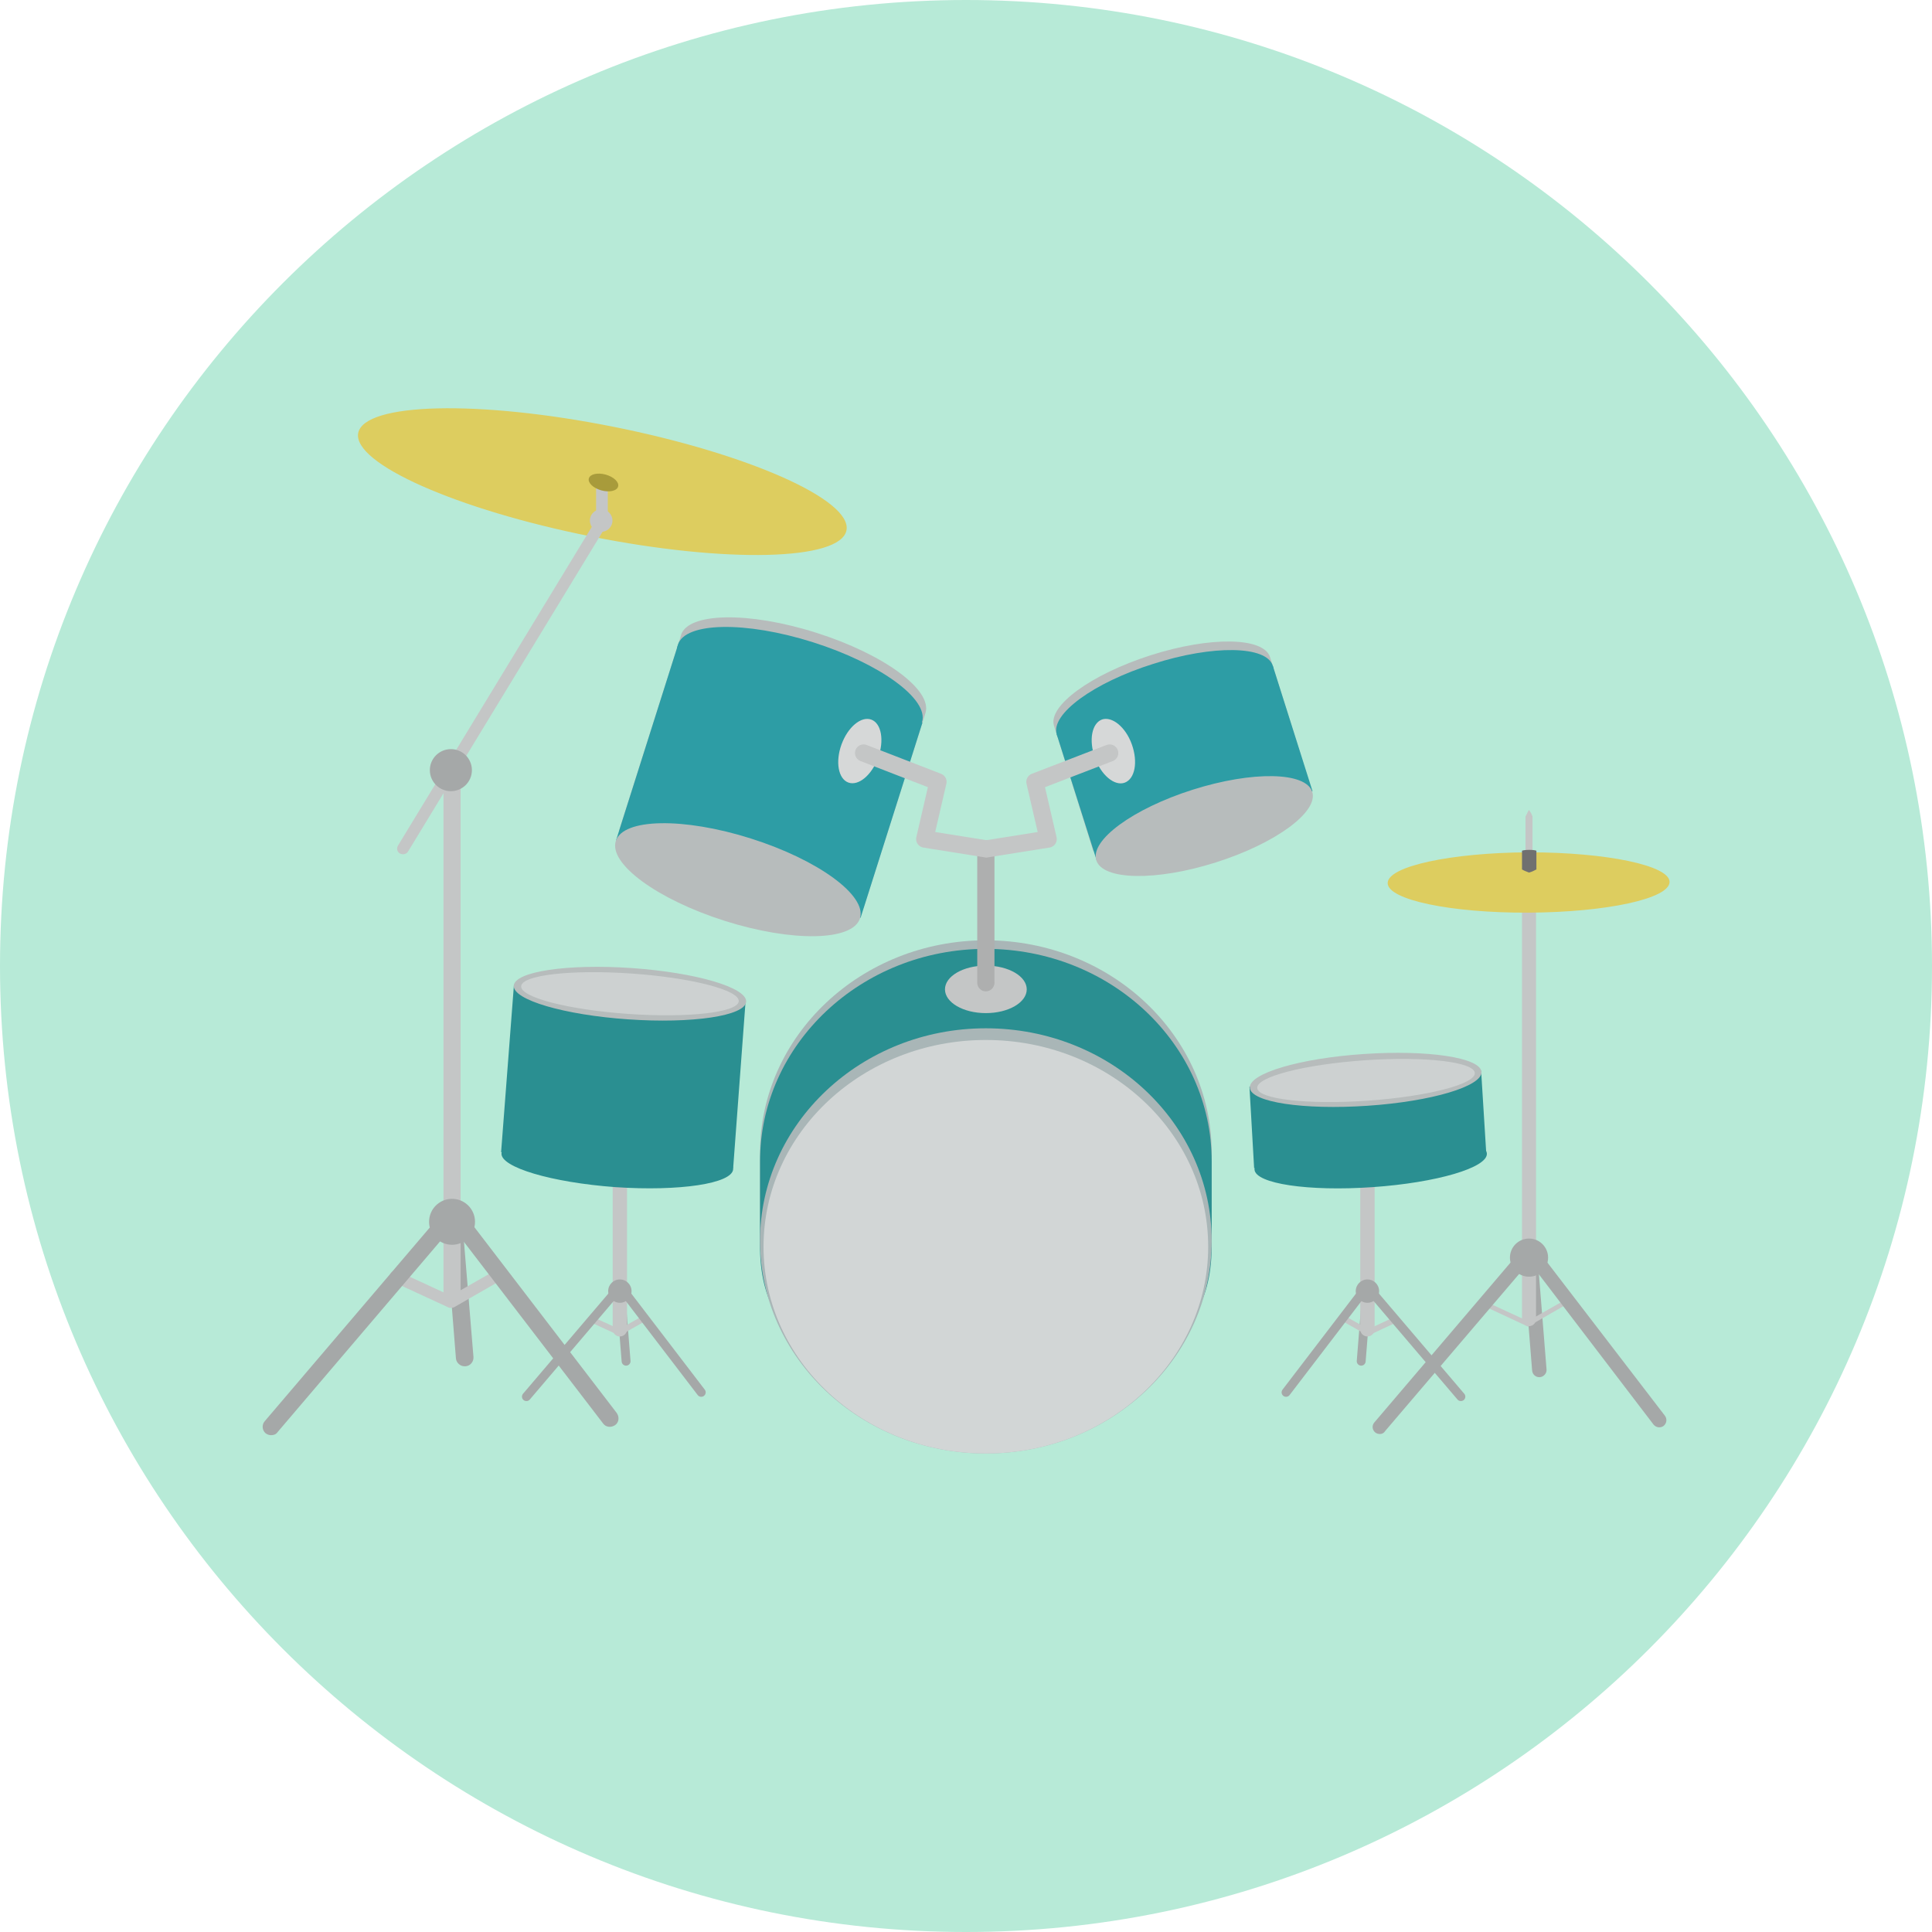 <?xml version="1.0" encoding="utf-8"?>
<!-- Generator: Adobe Illustrator 24.1.2, SVG Export Plug-In . SVG Version: 6.00 Build 0)  -->
<svg version="1.1" id="Layer_1" xmlns="http://www.w3.org/2000/svg" xmlns:xlink="http://www.w3.org/1999/xlink" x="0px" y="0px"
	 viewBox="0 0 496.2 496.2" style="enable-background:new 0 0 496.2 496.2;" xml:space="preserve">
<style type="text/css">
	.st0{fill:#B7EAD7;}
	.st1{fill:#A9B6B7;}
	.st2{fill:#2A8F91;}
	.st3{fill:#D2D6D6;}
	.st4{fill:#C4C6C6;}
	.st5{fill:#B7BCBC;}
	.st6{fill:#2D9DA5;}
	.st7{fill:#DDCD5F;}
	.st8{fill:#A5A8A8;}
	.st9{fill:#A89B3B;}
	.st10{fill:#707070;}
	.st11{fill:none;stroke:#A5A8A8;stroke-width:2.285;stroke-linecap:round;stroke-linejoin:round;stroke-miterlimit:10;}
	.st12{fill:none;stroke:#C4C6C6;stroke-width:3.686;stroke-linecap:round;stroke-linejoin:round;stroke-miterlimit:10;}
	.st13{fill:none;stroke:#C4C6C6;stroke-width:1.474;stroke-linecap:round;stroke-linejoin:round;stroke-miterlimit:10;}
	.st14{fill:#CDD1D1;}
	.st15{fill:none;stroke:#AEAFAF;stroke-width:4.423;stroke-linecap:round;stroke-linejoin:round;stroke-miterlimit:10;}
	.st16{fill:#D6D8D8;}
	.st17{fill:none;stroke:#C4C6C6;stroke-width:4.423;stroke-linecap:round;stroke-linejoin:round;stroke-miterlimit:10;}
</style>
<path class="st0" d="M496.2,248.1C496.2,111.1,385.1,0,248.1,0S0,111.1,0,248.1s111.1,248.1,248.1,248.1S496.2,385.1,496.2,248.1z"
	/>
<path class="st1" d="M195.2,296.1c0-30.1,26-54.6,58-54.6s58,24.4,58,54.6c0,0.2,0,22.1,0,22.2c-0.3,29.9-26.1,32.3-58,32.3
	c-31.7,0-57.5-2.2-58-31.9C195.2,318.5,195.2,296.4,195.2,296.1z"/>
<path class="st2" d="M195.2,298.3c0-30.1,26-54.6,58-54.6s58,24.4,58,54.6c0,0,0,22.1,0,22.2c-0.3,29.9-26.1,32.3-58,32.3
	c-31.7,0-57.5-2.2-58-31.9C195.2,320.7,195.2,298.6,195.2,298.3z"/>
<path class="st1" d="M195.2,318.7c0-30.1,26-54.6,58-54.6s58,24.4,58,54.6c0,30.1-26,54.6-58,54.6S195.2,348.9,195.2,318.7z"/>
<ellipse class="st3" cx="253.2" cy="320.2" rx="57.1" ry="53.1"/>
<ellipse class="st4" cx="253.2" cy="254.1" rx="10.5" ry="6.1"/>
<path class="st5" d="M209.6,162.5c-17.3-5.5-32.9-5.2-34.7,0.6v0.1L159,213.3l62.8,19.9l15.9-50.1l0,0l0,0
	C239.5,177.2,227,168,209.6,162.5z"/>
<rect x="171.3" y="167.7" transform="matrix(0.302 -0.953 0.953 0.302 -53.321 328.408)" class="st6" width="52.6" height="65.9"/>
<ellipse transform="matrix(0.302 -0.953 0.953 0.302 -83.03 338.404)" class="st5" cx="189.6" cy="225.9" rx="11.1" ry="32.9"/>
<ellipse transform="matrix(0.302 -0.953 0.953 0.302 -23.865 318.373)" class="st6" cx="205.5" cy="175.5" rx="11.1" ry="32.9"/>
<path class="st5" d="M326.2,168.8c-1.6-5.2-15.4-5.4-30.7-0.5c-15.3,4.9-26.4,13-24.8,18.1l10.1,32.2l55.5-17.6L326.2,168.8z"/>
<polygon class="st6" points="281.6,220.8 337.1,203.2 326.9,171 271.4,188.6 "/>
<ellipse transform="matrix(0.953 -0.302 0.302 0.953 -49.647 103.371)" class="st5" cx="309.4" cy="212.2" rx="29.1" ry="9.8"/>
<path class="st6" d="M271.4,188.6c1.6,5.2,15.4,5.4,30.7,0.5c15.3-4.9,26.4-13,24.8-18.1c-1.6-5.2-15.4-5.4-30.7-0.5
	C280.9,175.3,269.8,183.4,271.4,188.6z"/>
<path class="st7" d="M217.4,136.2c-1.5,7.8-30.9,8.5-65.5,1.6S90.5,119,92,111.2c1.6-7.8,30.9-8.5,65.5-1.6S218.9,128.4,217.4,136.2
	z"/>
<path class="st8" d="M119.3,350.9c-1.1,0-2.1-0.9-2.2-2l-2.9-36.4c-0.1-1.2,0.8-2.3,2-2.4s2.3,0.8,2.4,2l3,36.4
	c0.1,1.2-0.8,2.3-2,2.4C119.4,350.9,119.3,350.9,119.3,350.9z"/>
<g>
	<path class="st4" d="M116.1,335.1c-1.2,0-2.2-1-2.2-2.2V196.1c0-1.2,1-2.2,2.2-2.2s2.2,1,2.2,2.2v136.8
		C118.3,334.1,117.3,335.1,116.1,335.1z"/>
	<path class="st4" d="M103.5,219.4c-0.3,0-0.5-0.1-0.8-0.2c-0.7-0.4-0.9-1.3-0.5-2l50.9-83.7v-9.7c0-0.8,0.7-1.5,1.5-1.5
		s1.5,0.7,1.5,1.5v10.1c0,0.3-0.1,0.5-0.2,0.8l-51.1,84C104.5,219.2,104,219.4,103.5,219.4z"/>
</g>
<g>
	<circle class="st8" cx="115.8" cy="197.8" r="5.4"/>
	<circle class="st8" cx="116.1" cy="313.8" r="5.9"/>
</g>
<path class="st4" d="M115.8,335.9c-0.2,0-0.4,0-0.6-0.1l-14.3-6.6c-0.7-0.3-1.1-1.2-0.7-2c0.3-0.7,1.2-1.1,2-0.7l13.6,6.3l11.4-6.5
	c0.7-0.4,1.6-0.2,2,0.5s0.2,1.6-0.5,2l-12,6.9C116.3,335.9,116.1,335.9,115.8,335.9z"/>
<ellipse transform="matrix(0.267 -0.964 0.964 0.267 -5.803 240.159)" class="st9" cx="154.9" cy="123.9" rx="2.1" ry="3.9"/>
<path class="st8" d="M69.6,368.6c-0.5,0-1-0.2-1.4-0.5c-0.9-0.8-1-2.2-0.2-3.1l46.7-54.8c0.4-0.5,1-0.8,1.7-0.8s1.3,0.3,1.7,0.9
	l40.3,52.6c0.7,1,0.6,2.4-0.4,3.1s-2.4,0.6-3.1-0.4l-38.7-50.5l-44.9,52.7C70.9,368.4,70.3,368.6,69.6,368.6z"/>
<circle class="st4" cx="154.4" cy="133.7" r="2.9"/>
<path class="st8" d="M395.3,353.7c-0.9,0-1.7-0.7-1.8-1.7l-2.4-30c-0.1-1,0.7-1.9,1.7-2s1.9,0.7,2,1.7l2.4,30c0.1,1-0.7,1.9-1.7,2
	C395.4,353.7,395.4,353.7,395.3,353.7z"/>
<path class="st4" d="M392.7,340.6c-1,0-1.8-0.8-1.8-1.8V225.9c0-1,0.8-1.8,1.8-1.8s1.8,0.8,1.8,1.8v112.9
	C394.5,339.8,393.7,340.6,392.7,340.6z"/>
<circle class="st8" cx="392.7" cy="323" r="4.9"/>
<path class="st4" d="M392.5,340.7c-0.1,0-0.2,0-0.3-0.1l-11.8-5.5c-0.3-0.1-0.4-0.5-0.3-0.8s0.5-0.4,0.8-0.3l11.5,5.3l9.7-5.5
	c0.3-0.2,0.7-0.1,0.8,0.2c0.2,0.3,0.1,0.7-0.2,0.8l-9.9,5.7C392.7,340.7,392.6,340.7,392.5,340.7z"/>
<path class="st8" d="M354.4,368.3c-0.4,0-0.8-0.1-1.2-0.4c-0.8-0.7-0.9-1.8-0.2-2.6l38.5-45.2c0.4-0.4,0.9-0.7,1.4-0.6
	c0.6,0,1.1,0.3,1.4,0.7l33.3,43.4c0.6,0.8,0.5,1.9-0.3,2.6c-0.8,0.6-1.9,0.5-2.6-0.3l-31.9-41.8l-37.1,43.5
	C355.4,368.1,354.9,368.3,354.4,368.3z"/>
<path class="st7" d="M428.8,226.5c0,4.3-16.2,7.8-36.2,7.9c-20,0.1-36.2-3.3-36.2-7.6s16.2-7.8,36.2-7.9
	C412.6,218.9,428.8,222.3,428.8,226.5z"/>
<path class="st4" d="M392.7,208c0.4,0.6,0.7,1.1,0.9,1.7v1.7v3.4v3.4v1.7c-0.3,0.6-0.5,1.1-0.9,1.7c-0.4-0.6-0.6-1.1-0.9-1.7v-1.7
	v-3.4v-3.4v-1.7C392.1,209.2,392.3,208.6,392.7,208z"/>
<path class="st10" d="M392.7,224.1c-0.8-0.3-1.3-0.5-1.8-0.8c0-0.3,0-0.5,0-0.8v-1.6v-1.6v-0.8c0.6-0.3,3.1-0.3,3.7,0v0.8v1.6v1.6
	c0,0.3,0,0.5,0,0.8C394,223.6,393.5,223.9,392.7,224.1z"/>
<g>
	<line class="st11" x1="159.3" y1="330.8" x2="160.8" y2="349.6"/>
	<line class="st12" x1="159.2" y1="341.4" x2="159.2" y2="270.8"/>
</g>
<circle class="st8" cx="159.2" cy="331.6" r="3"/>
<g>
	<polyline class="st13" points="151.7,338.8 159.1,342.2 165.3,338.7 	"/>
	<polyline class="st11" points="135.2,358.7 159.3,330.4 180.1,357.6 	"/>
</g>
<polygon class="st2" points="188.3,300 128.7,295.9 132,252.9 191.5,257 "/>
<ellipse transform="matrix(6.900115e-02 -0.998 0.998 6.900115e-02 -104.054 398.984)" class="st5" cx="161.7" cy="255.2" rx="6.6" ry="29.9"/>
<ellipse transform="matrix(6.900115e-02 -0.998 0.998 6.900115e-02 -104.052 398.99)" class="st14" cx="161.7" cy="255.2" rx="5.2" ry="28"/>
<path class="st2" d="M128.8,296.2c0.3-3.7,13.8-5.7,30.2-4.6c16.5,1.1,29.6,5,29.3,8.7s-13.8,5.7-30.2,4.6
	C141.7,303.7,128.5,299.8,128.8,296.2z"/>
<g>
	<line class="st11" x1="351.1" y1="330.8" x2="349.6" y2="349.6"/>
	<line class="st12" x1="351.2" y1="341.4" x2="351.2" y2="277"/>
</g>
<circle class="st8" cx="351.2" cy="331.6" r="3"/>
<g>
	<polyline class="st13" points="358.7,338.8 351.4,342.2 345.2,338.7 	"/>
	<polyline class="st11" points="375.2,358.7 351.1,330.4 330.3,357.6 	"/>
</g>
<polygon class="st2" points="322.1,300 381.7,295.9 380.4,275 320.9,279.1 "/>
<path class="st5" d="M380.5,275.3c-0.3-3.7-13.8-5.7-30.2-4.6c-16.5,1.1-29.6,5-29.3,8.7c0.3,3.7,13.8,5.7,30.2,4.6
	C367.6,282.9,380.7,279,380.5,275.3z"/>
<ellipse transform="matrix(0.998 -6.900115e-02 6.900115e-02 0.998 -18.304 24.858)" class="st14" cx="350.7" cy="277.4" rx="28" ry="5.2"/>
<ellipse transform="matrix(0.998 -6.900115e-02 6.900115e-02 0.998 -19.737 24.99)" class="st2" cx="351.9" cy="298.2" rx="29.9" ry="6.6"/>
<line class="st15" x1="253.2" y1="252.4" x2="253.2" y2="218"/>
<ellipse transform="matrix(0.342 -0.94 0.94 0.342 -36.01 334.48)" class="st16" cx="220.8" cy="192.9" rx="8.6" ry="5"/>
<polyline class="st17" points="221.8,193.4 240.9,200.8 237.5,215.5 253.2,218 "/>
<path class="st16" d="M288.9,201c2.6-1,3.4-5.3,1.8-9.8s-5.1-7.3-7.7-6.4c-2.6,1-3.4,5.3-1.8,9.8S286.3,202,288.9,201z"/>
<polyline class="st17" points="285,193.4 265.8,200.8 269.2,215.5 253.5,218 "/>
</svg>

